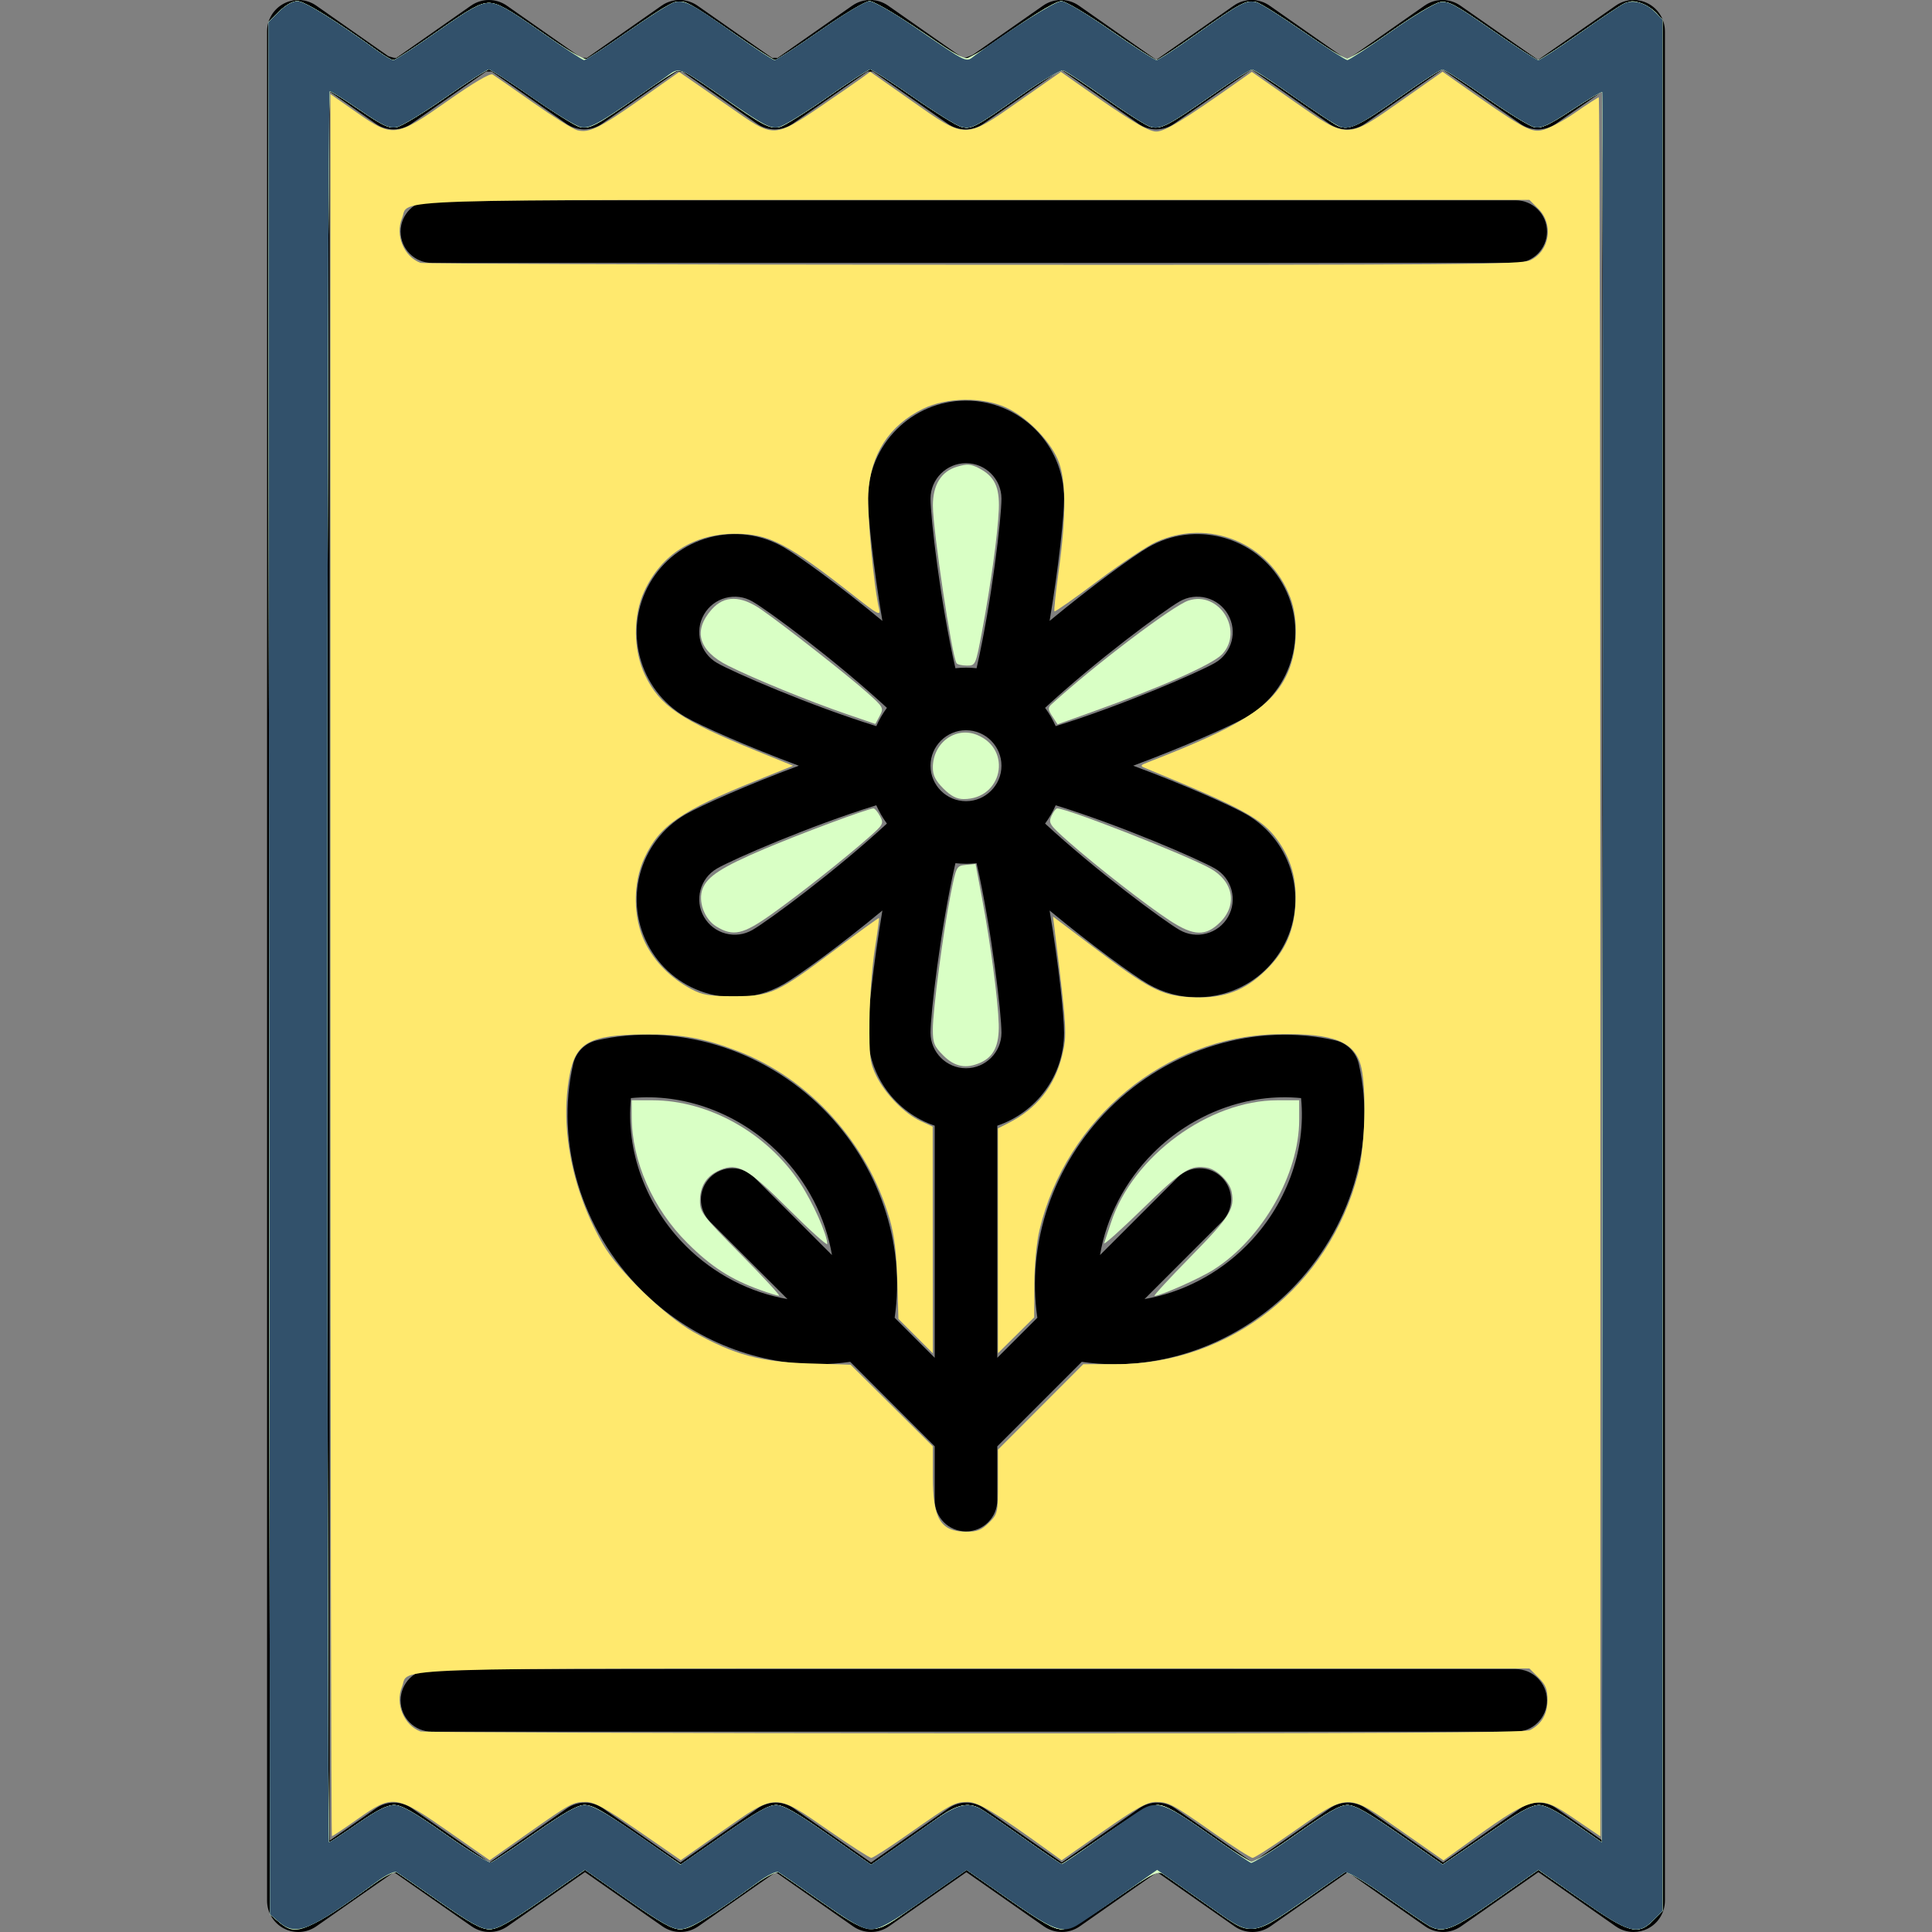 <?xml version="1.0" encoding="UTF-8" standalone="no"?>
<svg
   xmlns:dc="http://purl.org/dc/elements/1.1/"
   xmlns:cc="http://creativecommons.org/ns#"
   xmlns:rdf="http://www.w3.org/1999/02/22-rdf-syntax-ns#"
   xmlns:svg="http://www.w3.org/2000/svg"
   xmlns="http://www.w3.org/2000/svg"
   xmlns:sodipodi="http://sodipodi.sourceforge.net/DTD/sodipodi-0.dtd"
   xmlns:inkscape="http://www.inkscape.org/namespaces/inkscape"
   version="1.1"
   id="Capa_1"
   x="0px"
   y="0px"
   viewBox="0 0 463.001 463.001"
   style="enable-background:new 0 0 463.001 463.001;"
   xml:space="preserve"
   sodipodi:docname="seeds-svgrepo-com.svg"
   inkscape:version="1.0.2-2 (e86c870879, 2021-01-15)"><rect x="0" y="0" width="463.001" height="463.001" fill="#808080" stroke="none"/><defs
   id="defs1432" /><sodipodi:namedview
   pagecolor="#ffffff"
   bordercolor="#666666"
   borderopacity="1"
   objecttolerance="10"
   gridtolerance="10"
   guidetolerance="10"
   inkscape:pageopacity="0"
   inkscape:pageshadow="2"
   inkscape:window-width="1842"
   inkscape:window-height="1051"
   id="namedview1430"
   showgrid="false"
   inkscape:zoom="1.3439581"
   inkscape:cx="147.65433"
   inkscape:cy="259.21258"
   inkscape:window-x="69"
   inkscape:window-y="-9"
   inkscape:window-maximized="1"
   inkscape:current-layer="layer6" />

<g
   id="g1399">
</g>
<g
   id="g1401">
</g>
<g
   id="g1403">
</g>
<g
   id="g1405">
</g>
<g
   id="g1407">
</g>
<g
   id="g1409">
</g>
<g
   id="g1411">
</g>
<g
   id="g1413">
</g>
<g
   id="g1415">
</g>
<g
   id="g1417">
</g>
<g
   id="g1419">
</g>
<g
   id="g1421">
</g>
<g
   id="g1423">
</g>
<g
   id="g1425">
</g>
<g
   id="g1427">
</g>
<g
   inkscape:groupmode="layer"
   id="layer6"
   inkscape:label="Layer 1"
   style="display:inline"><g
     id="g1397">
	<path
   d="M 363.236,48.001 H 103.5 c -4.142,0 -7.5,3.358 -7.5,7.5 0,4.142 3.358,7.5 7.5,7.5 h 259.735 c 4.142,0 7.5,-3.358 7.5,-7.5 0,-4.142 -3.357,-7.5 -7.499,-7.5 z"
   id="path1389" />
	<path
   d="M 363.236,400.001 H 103.5 c -4.142,0 -7.5,3.358 -7.5,7.5 0,4.142 3.358,7.5 7.5,7.5 h 259.735 c 4.142,0 7.5,-3.358 7.5,-7.5 0,-4.142 -3.357,-7.5 -7.499,-7.5 z"
   id="path1391" />
	<path
   d="m 394.967,0.85 c -2.478,-1.293 -5.47,-1.099 -7.762,0.502 l -18.611,13 -18.611,-13 C 347.4,-0.453 343.967,-0.45 341.389,1.355 L 322.82,14.347 304.256,1.356 c -2.582,-1.808 -6.019,-1.807 -8.601,0 L 277.098,14.344 258.565,1.359 c -2.582,-1.81 -6.02,-1.811 -8.604,-0.002 L 231.401,14.347 212.84,1.356 c -2.582,-1.808 -6.019,-1.808 -8.602,10e-4 L 185.69,14.344 167.152,1.358 c -2.583,-1.81 -6.021,-1.81 -8.604,-0.001 L 139.997,14.344 121.468,1.359 c -2.583,-1.81 -6.022,-1.811 -8.606,-10e-4 L 94.321,14.342 75.807,1.36 C 73.515,-0.247 70.521,-0.445 68.04,0.847 65.558,2.138 64,4.703 64,7.501 v 448 c 0,2.795 1.555,5.358 4.033,6.65 2.478,1.293 5.47,1.099 7.762,-0.502 l 18.611,-13 18.611,13 c 2.582,1.804 6.015,1.801 8.594,-0.003 l 18.569,-12.992 18.563,12.991 c 2.582,1.808 6.019,1.807 8.601,0 l 18.557,-12.988 18.533,12.986 c 2.582,1.81 6.02,1.811 8.604,0.002 l 18.56,-12.99 18.561,12.99 c 2.582,1.808 6.019,1.808 8.602,-10e-4 l 18.548,-12.987 18.537,12.986 c 2.583,1.81 6.021,1.81 8.604,0.001 l 18.551,-12.987 18.529,12.985 c 2.583,1.81 6.022,1.812 8.606,10e-4 l 18.541,-12.985 18.514,12.982 c 1.286,0.902 2.793,1.359 4.307,1.359 1.184,0 2.372,-0.28 3.46,-0.846 2.482,-1.291 4.039,-3.856 4.039,-6.654 v -448 C 399,4.705 397.446,2.142 394.967,0.85 Z M 384,441.082 372.988,433.36 c -2.584,-1.812 -6.024,-1.813 -8.608,-0.002 l -18.542,12.986 -18.529,-12.985 c -2.582,-1.809 -6.021,-1.81 -8.605,-0.002 l -18.551,12.988 -18.538,-12.986 c -2.582,-1.809 -6.021,-1.81 -8.605,-10e-4 l -18.55,12.988 -18.56,-12.989 c -2.582,-1.807 -6.018,-1.808 -8.601,0 l -18.558,12.988 -18.533,-12.986 c -2.583,-1.81 -6.022,-1.811 -8.604,-0.002 l -18.56,12.99 -18.563,-12.99 c -2.582,-1.808 -6.019,-1.807 -8.6,-0.001 L 117.308,446.351 98.7,433.353 c -1.29,-0.901 -2.792,-1.352 -4.295,-1.352 -1.503,0 -3.005,0.451 -4.295,1.352 L 79,441.113 V 21.92 l 11.012,7.722 c 2.584,1.812 6.024,1.813 8.608,0.002 l 18.542,-12.986 18.529,12.985 c 2.583,1.81 6.023,1.811 8.605,0.002 l 18.551,-12.988 18.538,12.986 c 2.582,1.809 6.021,1.81 8.605,10e-4 l 18.55,-12.988 18.56,12.989 c 2.582,1.808 6.018,1.808 8.601,0 l 18.558,-12.988 18.533,12.986 c 2.583,1.81 6.021,1.811 8.604,0.002 l 18.56,-12.99 18.563,12.99 c 2.582,1.808 6.019,1.807 8.6,0.001 L 345.692,16.651 364.3,29.649 c 2.58,1.802 6.01,1.802 8.59,0 L 384,21.888 Z"
   id="path1393" />
	<path
   d="m 197.246,265.712 c -14.455,-14.455 -35.237,-20.734 -54.238,-16.385 -2.806,0.642 -4.996,2.833 -5.638,5.638 -4.348,19 1.931,39.783 16.386,54.238 11.425,11.425 26.8,17.742 42.127,17.742 2.631,0 5.26,-0.207 7.869,-0.586 L 224,346.607 v 12.894 c 0,4.142 3.358,7.5 7.5,7.5 4.142,0 7.5,-3.358 7.5,-7.5 v -12.894 l 20.248,-20.248 c 2.609,0.379 5.237,0.586 7.869,0.586 15.326,0 30.704,-6.317 42.127,-17.742 14.455,-14.455 20.734,-35.237 16.386,-54.238 -0.642,-2.806 -2.833,-4.996 -5.638,-5.638 -19.001,-4.349 -39.784,1.931 -54.238,16.385 -13.408,13.408 -19.775,32.26 -17.157,50.085 L 239,325.394 v -55.628 c 9.29,-3.138 16,-11.93 16,-22.266 0,-4.075 -1.27,-16.309 -3.466,-29.3 10.15,8.395 20.107,15.611 23.642,17.652 3.622,2.091 7.64,3.159 11.712,3.159 2.041,0 4.096,-0.269 6.121,-0.811 6.063,-1.625 11.131,-5.513 14.27,-10.95 6.479,-11.221 2.62,-25.622 -8.602,-32.101 -3.53,-2.038 -14.76,-7.055 -27.109,-11.648 12.349,-4.594 23.579,-9.611 27.109,-11.648 11.221,-6.479 15.08,-20.88 8.601,-32.102 -3.139,-5.436 -8.206,-9.325 -14.27,-10.949 -6.063,-1.625 -12.396,-0.792 -17.832,2.348 -3.535,2.041 -13.492,9.256 -23.642,17.651 2.196,-12.988 3.466,-25.218 3.466,-29.3 0,-12.958 -10.542,-23.5 -23.5,-23.5 -12.958,0 -23.5,10.542 -23.5,23.5 0,4.075 1.27,16.309 3.466,29.3 -10.15,-8.395 -20.107,-15.61 -23.642,-17.652 -5.437,-3.139 -11.769,-3.973 -17.833,-2.348 -6.063,1.625 -11.131,5.513 -14.27,10.95 -6.479,11.221 -2.62,25.622 8.602,32.101 3.53,2.038 14.76,7.055 27.109,11.648 -12.349,4.594 -23.579,9.611 -27.109,11.648 -11.221,6.479 -15.08,20.88 -8.601,32.102 3.139,5.436 8.206,9.325 14.27,10.949 2.024,0.542 4.079,0.811 6.121,0.811 4.072,0 8.091,-1.068 11.711,-3.159 3.535,-2.041 13.492,-9.256 23.642,-17.651 -2.196,12.988 -3.466,25.218 -3.466,29.3 0,10.336 6.71,19.128 16,22.266 v 55.628 l -9.597,-9.597 c 2.618,-17.825 -3.749,-36.677 -17.157,-50.085 z m -32.884,32.884 c -9.599,-9.599 -14.415,-22.807 -13.161,-35.438 12.632,-1.25 25.84,3.562 35.438,13.16 6.828,6.828 11.22,15.485 12.745,24.459 l -18.602,-18.602 c -2.929,-2.929 -7.678,-2.929 -10.606,0 -2.929,2.929 -2.929,7.678 0,10.606 l 18.543,18.543 c -8.938,-1.54 -17.555,-5.926 -24.357,-12.728 z m 112,-22.278 c 9.599,-9.599 22.81,-14.411 35.438,-13.16 1.254,12.631 -3.562,25.839 -13.161,35.438 -6.802,6.801 -15.419,11.186 -24.355,12.727 l 18.541,-18.541 c 2.929,-2.929 2.929,-7.678 0,-10.606 -2.929,-2.929 -7.678,-2.929 -10.606,0 l -18.602,18.602 c 1.524,-8.975 5.916,-17.631 12.745,-24.46 z M 223,183.501 c 0,-4.687 3.813,-8.5 8.5,-8.5 4.687,0 8.5,3.813 8.5,8.5 0,4.687 -3.813,8.5 -8.5,8.5 -4.687,0 -8.5,-3.813 -8.5,-8.5 z m 71.288,36.25 c -1.135,1.966 -2.968,3.373 -5.162,3.96 -2.193,0.588 -4.483,0.287 -6.45,-0.849 -3.839,-2.216 -20.103,-14.256 -32.221,-25.492 0.997,-1.359 1.85,-2.829 2.54,-4.387 15.788,4.877 34.35,12.945 38.181,15.156 4.059,2.344 5.455,7.553 3.112,11.612 z m -11.611,-75.612 c 1.966,-1.136 4.258,-1.437 6.449,-0.849 2.193,0.587 4.026,1.994 5.162,3.96 2.343,4.059 0.947,9.268 -3.111,11.612 -3.831,2.212 -22.393,10.279 -38.181,15.156 -0.69,-1.558 -1.543,-3.028 -2.54,-4.387 12.117,-11.236 28.382,-23.275 32.221,-25.492 z M 231.5,111.001 c 4.687,0 8.5,3.813 8.5,8.5 0,4.431 -2.293,24.529 -5.963,40.639 -0.834,-0.09 -1.679,-0.139 -2.537,-0.139 -0.857,0 -1.703,0.049 -2.536,0.139 -3.67,-16.112 -5.964,-36.216 -5.964,-40.639 0,-4.687 3.813,-8.5 8.5,-8.5 z m -62.787,36.25 c 1.135,-1.966 2.968,-3.373 5.162,-3.96 2.195,-0.587 4.484,-0.286 6.45,0.849 3.839,2.216 20.103,14.256 32.221,25.492 -0.997,1.359 -1.85,2.829 -2.54,4.387 -15.788,-4.877 -34.35,-12.945 -38.181,-15.156 -4.059,-2.345 -5.455,-7.554 -3.112,-11.612 z m 11.611,75.611 c -1.966,1.136 -4.256,1.437 -6.449,0.849 -2.193,-0.587 -4.026,-1.994 -5.162,-3.96 -2.343,-4.059 -0.947,-9.268 3.111,-11.612 3.831,-2.212 22.393,-10.279 38.181,-15.156 0.69,1.558 1.543,3.028 2.54,4.387 -12.117,11.236 -28.382,23.276 -32.221,25.492 z m 48.64,-16 c 0.834,0.09 1.679,0.139 2.537,0.139 0.857,0 1.703,-0.049 2.536,-0.139 3.67,16.112 5.964,36.216 5.964,40.639 0,4.687 -3.813,8.5 -8.5,8.5 -4.687,0 -8.5,-3.813 -8.5,-8.5 -0.001,-4.432 2.293,-24.529 5.963,-40.639 z"
   id="path1395" />
</g><path
     style="fill:#ffe96e;fill-opacity:1;stroke:#ff0000;stroke-width:0;stroke-linecap:round;stroke-linejoin:round;stroke-opacity:1"
     d="m 107.391,438.84 c -12.555,-8.767 -13.295,-8.866 -21.7,-2.911 -3.177,2.251 -5.937,4.092 -6.133,4.092 -0.197,0 -0.357,-93.928 -0.357,-208.729 V 22.565 l 6.13,4.295 c 8.83,6.187 9.466,6.11 21.942,-2.66 6.303,-4.431 10.183,-6.71 10.789,-6.338 0.521,0.319 4.884,3.351 9.696,6.738 4.812,3.387 9.578,6.366 10.59,6.62 2.85,0.715 5.297,-0.487 15.217,-7.475 l 9.2,-6.481 4.536,3.13 c 2.495,1.722 6.888,4.772 9.763,6.779 8.113,5.664 8.906,5.611 19.019,-1.267 4.671,-3.177 9.385,-6.434 10.475,-7.239 l 1.982,-1.462 9.923,6.972 c 13.188,9.266 12.639,9.266 25.844,0.019 l 9.939,-6.959 3.439,2.428 c 13.015,9.187 17.399,11.862 19.437,11.862 2.038,0 6.422,-2.675 19.437,-11.862 l 3.439,-2.428 9.939,6.959 c 13.206,9.247 12.655,9.247 25.848,-0.022 l 9.927,-6.975 3.466,2.447 c 15.468,10.918 17.424,12.044 20.154,11.604 1.462,-0.236 5.081,-2.111 8.042,-4.168 2.962,-2.057 5.556,-3.74 5.767,-3.74 0.21,0 0.382,93.764 0.382,208.365 v 208.365 l -6.047,-4.118 c -9.164,-6.241 -9.397,-6.179 -28.187,7.449 l -3.354,2.433 -10.014,-7 c -13.388,-9.359 -12.445,-9.378 -26.587,0.544 -4.586,3.217 -8.702,5.85 -9.148,5.85 -0.445,0 -4.562,-2.632 -9.148,-5.85 -10.17,-7.135 -10.936,-7.544 -14.126,-7.544 -1.998,0 -4.655,1.483 -12.512,6.988 l -9.975,6.988 -3.348,-2.421 C 238.721,434.457 234.381,431.837 231.939,431.837 c -3.163,0 -3.895,0.393 -14.078,7.558 -4.561,3.209 -8.633,5.835 -9.049,5.835 -0.416,0 -5.095,-3.013 -10.399,-6.697 -12.805,-8.893 -12.268,-8.899 -25.335,0.278 l -9.92,6.967 -10.084,-6.971 c -7.934,-5.484 -10.629,-6.971 -12.637,-6.971 -3.178,0 -3.581,0.219 -14.311,7.778 l -8.773,6.181 z m 259.255,-24.204 c 2.805,-1.434 4.195,-3.819 4.213,-7.225 0.013,-2.579 -0.416,-3.652 -2.158,-5.395 l -2.175,-2.175 H 233.626 c -146.317,0 -135.314,-0.36 -137.322,4.488 -1.654,3.992 0.529,9.17 4.474,10.612 0.614,0.224 60.32,0.434 132.68,0.467 95.538,0.043 132.008,-0.169 133.189,-0.772 z M 237,364.928 c 2.123,-2.123 2.175,-2.359 2.175,-9.849 v -7.674 l 10.221,-10.241 10.221,-10.241 h 7.89 c 27.297,0 51.136,-18.79 57.973,-45.693 1.627,-6.403 2.038,-19.884 0.773,-25.365 -1.449,-6.279 -6.543,-8.304 -20.188,-8.026 -26.769,0.545 -50.538,20.123 -56.955,46.911 -0.699,2.92 -1.217,8.345 -1.238,12.984 l -0.036,7.969 -4.33,4.285 -4.33,4.285 v -26.93 -26.93 l 2.418,-1.223 c 6.855,-3.467 11.124,-8.814 12.953,-16.225 1.218,-4.937 1.125,-6.511 -1.786,-30.078 l -0.397,-3.215 9.727,7.349 c 13.098,9.896 16.194,11.514 22.855,11.941 7.483,0.48 12.539,-1.121 17.433,-5.521 5.181,-4.658 7.622,-9.609 8.064,-16.357 0.406,-6.193 -0.959,-11.177 -4.341,-15.845 -3.667,-5.062 -8.317,-7.587 -31.583,-17.147 -1.366,-0.561 -1.305,-0.682 0.744,-1.476 21.706,-8.405 29.113,-13.003 32.902,-20.423 2.738,-5.362 3.177,-13.398 1.041,-19.054 -4.933,-13.06 -19.539,-19.034 -32.271,-13.199 -2.147,0.984 -8.413,5.177 -13.923,9.318 -5.51,4.141 -10.147,7.401 -10.304,7.244 -0.157,-0.157 0.287,-4.41 0.986,-9.451 1.919,-13.84 1.839,-22.411 -0.255,-27.092 -2.125,-4.75 -7.546,-10.139 -12.402,-12.329 -5.687,-2.564 -14.222,-2.421 -19.837,0.332 -8.147,3.994 -12.6,10.89 -13.117,20.315 -0.288,5.245 1.33,22.471 2.61,27.777 0.371,1.538 -0.421,1.126 -5.445,-2.829 -16.718,-13.162 -20.919,-15.356 -29.317,-15.309 -9.703,0.054 -17.4,4.95 -21.489,13.67 -2.795,5.96 -2.73,14.278 0.159,20.274 3.53,7.326 8.48,10.679 26.716,18.1 l 8.735,3.554 -8.735,3.516 c -18.267,7.352 -23.233,10.779 -26.875,18.546 -2.828,6.031 -2.776,14.342 0.128,20.277 2.261,4.621 6.169,8.562 11.096,11.19 2.691,1.435 4.312,1.703 10.265,1.695 8.836,-0.012 10.244,-0.659 24.204,-11.124 5.692,-4.267 10.42,-7.688 10.506,-7.602 0.086,0.086 -0.375,3.501 -1.024,7.588 -0.649,4.087 -1.212,11.784 -1.25,17.104 -0.062,8.687 0.106,10.029 1.651,13.166 2.128,4.32 6.737,9.019 10.588,10.793 l 2.907,1.339 0.019,27.151 0.019,27.151 -4.122,-4.122 -4.122,-4.122 -0.266,-9.263 c -0.189,-6.591 -0.723,-10.836 -1.849,-14.716 -5.293,-18.228 -19.24,-33.631 -36.41,-40.206 -8.165,-3.127 -13.555,-4.086 -22.43,-3.991 -13.077,0.14 -16.387,1.949 -17.851,9.758 -2.373,12.661 0.621,27.799 8.028,40.599 3.696,6.386 14.836,17.161 21.728,21.016 9.713,5.432 15.967,7.133 27.531,7.488 l 10.045,0.309 9.859,9.784 9.859,9.784 v 7.314 c 0,10.086 1.859,13.12 8.056,13.152 2.579,0.013 3.652,-0.416 5.395,-2.158 z M 366.754,62.37 c 4.627,-2.196 5.642,-8.604 1.947,-12.299 L 366.526,47.896 H 233.445 c -145.988,0 -135.138,-0.35 -137.114,4.422 -1.681,4.058 0.47,9.224 4.447,10.678 0.614,0.224 60.163,0.434 132.332,0.467 116.99,0.052 131.479,-0.066 133.644,-1.093 z"
     id="path2014" /><path
     style="fill:#d9ffc5;fill-opacity:1;stroke-width:0;stroke-linecap:round;stroke-linejoin:round"
     d="m 182.114,309.11 c -6.987,-2.515 -11.689,-5.549 -17.367,-11.206 -8.335,-8.304 -13.332,-19.643 -13.362,-30.321 l -0.011,-3.906 h 4.915 c 13.574,0 27.536,7.837 35.496,19.925 3.011,4.572 6.466,12.323 6.466,14.505 0,0.49 -4.108,-3.207 -9.128,-8.215 -9.999,-9.975 -12.293,-11.297 -16.533,-9.525 -3.217,1.344 -4.846,3.835 -4.846,7.41 0,2.768 0.558,3.499 9.823,12.856 5.403,5.456 9.505,9.909 9.115,9.894 -0.39,-0.015 -2.445,-0.652 -4.568,-1.416 z"
     id="path2016" /><path
     style="fill:#d9ffc5;fill-opacity:1;stroke-width:0;stroke-linecap:round;stroke-linejoin:round"
     d="m 285.434,301.067 c 9.345,-9.524 10.507,-11.366 9.732,-15.421 -0.452,-2.365 -3.419,-5.332 -5.784,-5.784 -4.05,-0.774 -5.904,0.394 -15.54,9.791 -5.283,5.152 -9.433,8.866 -9.223,8.252 0.21,-0.614 0.953,-2.853 1.651,-4.976 5.214,-15.861 23.484,-29.252 39.91,-29.252 h 5.17 v 4.68 c 0,12.991 -8.821,28.458 -20.462,35.88 -3.323,2.119 -12.764,6.317 -14.205,6.317 -0.307,0 3.631,-4.269 8.751,-9.487 z"
     id="path2018" /><path
     style="fill:#d9ffc5;fill-opacity:1;stroke-width:0;stroke-linecap:round;stroke-linejoin:round"
     d="m 171.691,222.042 c -2.899,-1.768 -4.462,-6.056 -3.306,-9.075 1.117,-2.918 4.655,-5.201 14.645,-9.449 8.582,-3.649 25.066,-9.784 26.29,-9.784 0.322,0 1.03,0.831 1.573,1.848 0.936,1.749 0.797,2.017 -2.613,5.022 -5.878,5.181 -16.66,13.71 -23.332,18.457 -6.896,4.906 -9.236,5.432 -13.258,2.98 z"
     id="path2020" /><path
     style="fill:#d9ffc5;fill-opacity:1;stroke-width:0;stroke-linecap:round;stroke-linejoin:round"
     d="m 202.716,171.071 c -8.732,-2.99 -22.217,-8.506 -28.29,-11.571 -7.04,-3.554 -8.409,-8.365 -3.835,-13.483 3.025,-3.385 6.961,-3.348 11.92,0.111 5.629,3.928 20.809,15.845 25.335,19.891 3.881,3.469 3.979,3.651 2.976,5.53 l -1.037,1.943 z"
     id="path2022" /><path
     style="fill:#d9ffc5;fill-opacity:1;stroke-width:0;stroke-linecap:round;stroke-linejoin:round"
     d="m 229.228,158.921 c -1.145,-1.853 -5.65,-31.863 -5.664,-37.733 -0.012,-4.986 1.979,-8.203 5.782,-9.342 2.409,-0.722 3.282,-0.664 5.237,0.347 3.746,1.937 4.992,4.506 4.782,9.858 -0.225,5.732 -1.907,18 -3.988,29.085 -1.563,8.325 -1.583,8.371 -3.679,8.371 -1.159,0 -2.271,-0.264 -2.47,-0.586 z"
     id="path2024" /><path
     style="fill:#d9ffc5;fill-opacity:1;stroke-width:0;stroke-linecap:round;stroke-linejoin:round"
     d="m 252.186,171.664 c -1.047,-1.597 -1.088,-2.062 -0.249,-2.829 10.293,-9.404 29.126,-23.675 32.877,-24.913 7.273,-2.4 13.315,7.071 8.152,12.781 -2.236,2.472 -14.495,7.918 -31.592,14.034 l -7.936,2.839 z"
     id="path2026" /><path
     style="fill:#d9ffc5;fill-opacity:1;stroke-width:0;stroke-linecap:round;stroke-linejoin:round"
     d="m 280.4,220.644 c -5.413,-3.514 -17.578,-12.981 -24.261,-18.878 -4.627,-4.083 -4.927,-4.531 -4.159,-6.216 0.455,-0.999 1.076,-1.816 1.38,-1.816 2.442,0 30.878,11.155 36.671,14.385 5.522,3.079 6.579,8.689 2.42,12.848 -3.477,3.477 -6.315,3.401 -12.05,-0.323 z"
     id="path2028" /><path
     style="fill:#d9ffc5;fill-opacity:1;stroke-width:0;stroke-linecap:round;stroke-linejoin:round"
     d="m 226.079,252.962 c -2.2,-2.2 -2.53,-3.013 -2.53,-6.238 0,-4.628 2.507,-23.607 4.297,-32.528 1.325,-6.604 1.375,-6.7 3.643,-6.923 l 2.3,-0.227 1.589,8.411 c 2.006,10.618 3.802,24.193 3.967,29.989 0.142,4.993 -1.15,7.747 -4.309,9.186 -3.455,1.574 -6.23,1.056 -8.958,-1.671 z"
     id="path2030" /><path
     style="fill:#d9ffc5;fill-opacity:1;stroke-width:0;stroke-linecap:round;stroke-linejoin:round"
     d="m 226.079,188.972 c -1.872,-1.872 -2.529,-3.178 -2.527,-5.022 0.007,-5.953 5.489,-9.963 10.665,-7.8 8.462,3.536 5.95,15.352 -3.264,15.352 -1.673,0 -3.067,-0.724 -4.873,-2.53 z"
     id="path2032" /></g><g
   inkscape:groupmode="layer"
   id="layer7"
   inkscape:label="Layer 2"
   style="display:inline"><path
     style="fill:none;stroke:#000000;stroke-width:1px;stroke-linecap:butt;stroke-linejoin:miter;stroke-opacity:1"
     d="m 71.431,8.185 0.744,449.419 23.066,-18.602 23.066,15.625 21.578,-16.37 21.578,17.114 22.322,-17.114 24.554,16.37 25.298,-15.625 20.834,17.114 24.554,-17.114 23.81,16.37 21.578,-16.37 21.578,17.114 26.042,-17.114 18.602,17.114 L 391.381,7.441 371.291,23.81 348.225,7.441 325.159,25.298 301.349,7.441 277.538,26.787 255.216,5.208 231.401,14.347 l -22.861,2.309 -22.85,-2.312 -22.843,2.313 -22.85,-2.313 -22.835,2.314 -22.841,-2.316 z"
     id="path2004" /><path
     style="fill:#ffe96e;fill-opacity:0.137;stroke-width:0;stroke-linecap:round;stroke-linejoin:round"
     d="m 107.391,438.84 c -12.555,-8.767 -13.295,-8.866 -21.7,-2.911 -3.177,2.251 -5.937,4.092 -6.133,4.092 -0.197,0 -0.357,-93.928 -0.357,-208.729 V 22.565 l 6.13,4.295 c 8.83,6.187 9.466,6.11 21.942,-2.66 6.303,-4.431 10.183,-6.71 10.789,-6.338 0.521,0.319 4.884,3.351 9.696,6.738 4.812,3.387 9.578,6.366 10.59,6.62 2.85,0.715 5.297,-0.487 15.217,-7.475 l 9.2,-6.481 4.536,3.13 c 2.495,1.722 6.888,4.772 9.763,6.779 8.113,5.664 8.906,5.611 19.019,-1.267 4.671,-3.177 9.385,-6.434 10.475,-7.239 l 1.982,-1.462 9.923,6.972 c 13.188,9.266 12.639,9.266 25.844,0.019 l 9.939,-6.959 3.439,2.428 c 13.015,9.187 17.399,11.862 19.437,11.862 2.038,0 6.422,-2.675 19.437,-11.862 l 3.439,-2.428 9.939,6.959 c 13.206,9.247 12.655,9.247 25.848,-0.022 l 9.927,-6.975 3.466,2.447 c 15.468,10.918 17.424,12.044 20.154,11.604 1.462,-0.236 5.081,-2.111 8.042,-4.168 2.962,-2.057 5.556,-3.74 5.767,-3.74 0.21,0 0.382,93.764 0.382,208.365 v 208.365 l -6.047,-4.118 c -9.164,-6.241 -9.397,-6.179 -28.187,7.449 l -3.354,2.433 -10.014,-7 c -13.388,-9.359 -12.445,-9.378 -26.587,0.544 -4.586,3.217 -8.702,5.85 -9.148,5.85 -0.445,0 -4.562,-2.632 -9.148,-5.85 -10.17,-7.135 -10.936,-7.544 -14.126,-7.544 -1.998,0 -4.655,1.483 -12.512,6.988 l -9.975,6.988 -3.348,-2.421 C 238.721,434.457 234.381,431.837 231.939,431.837 c -3.163,0 -3.895,0.393 -14.078,7.558 -4.561,3.209 -8.633,5.835 -9.049,5.835 -0.416,0 -5.095,-3.013 -10.399,-6.697 -12.805,-8.893 -12.268,-8.899 -25.335,0.278 l -9.92,6.967 -10.084,-6.971 c -7.934,-5.484 -10.629,-6.971 -12.637,-6.971 -3.178,0 -3.581,0.219 -14.311,7.778 l -8.773,6.181 z m 259.255,-24.204 c 2.805,-1.434 4.195,-3.819 4.213,-7.225 0.013,-2.579 -0.416,-3.652 -2.158,-5.395 l -2.175,-2.175 H 233.626 c -146.317,0 -135.314,-0.36 -137.322,4.488 -1.654,3.992 0.529,9.17 4.474,10.612 0.614,0.224 60.32,0.434 132.68,0.467 95.538,0.043 132.008,-0.169 133.189,-0.772 z M 237,364.928 c 2.123,-2.123 2.175,-2.359 2.175,-9.849 v -7.674 l 10.221,-10.241 10.221,-10.241 h 7.89 c 27.297,0 51.136,-18.79 57.973,-45.693 1.627,-6.403 2.038,-19.884 0.773,-25.365 -1.449,-6.279 -6.543,-8.304 -20.188,-8.026 -26.769,0.545 -50.538,20.123 -56.955,46.911 -0.699,2.92 -1.217,8.345 -1.238,12.984 l -0.036,7.969 -4.33,4.285 -4.33,4.285 v -26.93 -26.93 l 2.418,-1.223 c 6.855,-3.467 11.124,-8.814 12.953,-16.225 1.218,-4.937 1.125,-6.511 -1.786,-30.078 l -0.397,-3.215 9.727,7.349 c 13.098,9.896 16.194,11.514 22.855,11.941 7.483,0.48 12.539,-1.121 17.433,-5.521 5.181,-4.658 7.622,-9.609 8.064,-16.357 0.406,-6.193 -0.959,-11.177 -4.341,-15.845 -3.667,-5.062 -8.317,-7.587 -31.583,-17.147 -1.366,-0.561 -1.305,-0.682 0.744,-1.476 21.706,-8.405 29.113,-13.003 32.902,-20.423 2.738,-5.362 3.177,-13.398 1.041,-19.054 -4.933,-13.06 -19.539,-19.034 -32.271,-13.199 -2.147,0.984 -8.413,5.177 -13.923,9.318 -5.51,4.141 -10.147,7.401 -10.304,7.244 -0.157,-0.157 0.287,-4.41 0.986,-9.451 1.919,-13.84 1.839,-22.411 -0.255,-27.092 -2.125,-4.75 -7.546,-10.139 -12.402,-12.329 -5.687,-2.564 -14.222,-2.421 -19.837,0.332 -8.147,3.994 -12.6,10.89 -13.117,20.315 -0.288,5.245 1.33,22.471 2.61,27.777 0.371,1.538 -0.421,1.126 -5.445,-2.829 -16.718,-13.162 -20.919,-15.356 -29.317,-15.309 -9.703,0.054 -17.4,4.95 -21.489,13.67 -2.795,5.96 -2.73,14.278 0.159,20.274 3.53,7.326 8.48,10.679 26.716,18.1 l 8.735,3.554 -8.735,3.516 c -18.267,7.352 -23.233,10.779 -26.875,18.546 -2.828,6.031 -2.776,14.342 0.128,20.277 2.261,4.621 6.169,8.562 11.096,11.19 2.691,1.435 4.312,1.703 10.265,1.695 8.836,-0.012 10.244,-0.659 24.204,-11.124 5.692,-4.267 10.42,-7.688 10.506,-7.602 0.086,0.086 -0.375,3.501 -1.024,7.588 -0.649,4.087 -1.212,11.784 -1.25,17.104 -0.062,8.687 0.106,10.029 1.651,13.166 2.128,4.32 6.737,9.019 10.588,10.793 l 2.907,1.339 0.019,27.151 0.019,27.151 -4.122,-4.122 -4.122,-4.122 -0.266,-9.263 c -0.189,-6.591 -0.723,-10.836 -1.849,-14.716 -5.293,-18.228 -19.24,-33.631 -36.41,-40.206 -8.165,-3.127 -13.555,-4.086 -22.43,-3.991 -13.077,0.14 -16.387,1.949 -17.851,9.758 -2.373,12.661 0.621,27.799 8.028,40.599 3.696,6.386 14.836,17.161 21.728,21.016 9.713,5.432 15.967,7.133 27.531,7.488 l 10.045,0.309 9.859,9.784 9.859,9.784 v 7.314 c 0,10.086 1.859,13.12 8.056,13.152 2.579,0.013 3.652,-0.416 5.395,-2.158 z M 366.754,62.37 c 4.627,-2.196 5.642,-8.604 1.947,-12.299 L 366.526,47.896 H 233.445 c -145.988,0 -135.138,-0.35 -137.114,4.422 -1.681,4.058 0.47,9.224 4.447,10.678 0.614,0.224 60.163,0.434 132.332,0.467 116.99,0.052 131.479,-0.066 133.644,-1.093 z"
     id="path2006" /><path
     style="fill:#d9ffc5;fill-opacity:1;stroke-width:0;stroke-linecap:round;stroke-linejoin:round"
     d="M 66.778,460.548 64.69,458.752 64.501,232.048 64.311,5.343 66.845,2.809 c 1.568,-1.568 3.262,-2.533 4.447,-2.533 1.691,0 9.134,4.625 19.367,12.036 1.596,1.156 3.229,2.101 3.629,2.101 0.4,0 5.121,-3.084 10.491,-6.854 7.8,-5.475 10.288,-6.854 12.369,-6.855 2.08,-8.1967e-4 4.579,1.38 12.404,6.854 5.39,3.77 10.107,6.855 10.482,6.855 0.375,0 5.005,-3.025 10.29,-6.722 5.285,-3.697 10.386,-6.921 11.337,-7.163 2.331,-0.594 3.498,0.019 14.217,7.462 5.087,3.533 9.548,6.423 9.913,6.423 0.365,0 5.213,-3.181 10.773,-7.069 5.739,-4.013 10.858,-7.069 11.842,-7.069 1.433,0 12.251,6.793 20.438,12.833 1.929,1.423 1.972,1.422 4.836,-0.125 1.59,-0.859 6.499,-4.069 10.911,-7.135 4.411,-3.065 8.804,-5.574 9.762,-5.574 0.992,0 6.107,3.043 11.884,7.069 5.579,3.888 10.496,7.069 10.927,7.069 0.431,0 4.814,-2.867 9.741,-6.372 10.295,-7.324 11.787,-8.116 14.16,-7.52 0.952,0.239 6.082,3.458 11.402,7.153 5.32,3.696 10.007,6.722 10.416,6.726 0.409,0.004 5.07,-3.035 10.357,-6.754 5.287,-3.719 10.645,-6.928 11.905,-7.131 1.967,-0.317 3.744,0.642 12.524,6.764 5.627,3.924 10.568,7.134 10.978,7.134 0.411,0 4.847,-2.886 9.858,-6.413 5.011,-3.527 9.84,-6.75 10.731,-7.163 2.156,-0.999 5.169,-0.166 7.374,2.039 l 1.796,1.796 V 231.333 457.994 l -2.175,2.175 c -3.745,3.745 -5.728,3.181 -17.363,-4.943 l -10.194,-7.118 -10.179,7.118 c -10.389,7.264 -12.599,8.137 -15.997,6.319 -0.821,-0.439 -5.507,-3.627 -10.414,-7.084 -5.185,-3.653 -9.292,-6.064 -9.806,-5.758 -0.486,0.29 -5.11,3.478 -10.276,7.084 -12.117,8.458 -11.774,8.45 -22.94,0.53 -4.673,-3.314 -9.228,-6.506 -10.123,-7.092 -1.526,-1 -2.263,-0.626 -11.886,6.026 -7.768,5.37 -10.842,7.092 -12.657,7.092 -1.826,0 -4.824,-1.701 -12.583,-7.139 l -10.185,-7.139 -4.597,3.207 c -2.528,1.764 -7.106,4.976 -10.173,7.139 -7.868,5.549 -8.424,5.476 -20.012,-2.64 -5.161,-3.615 -9.796,-6.811 -10.299,-7.103 -0.529,-0.307 -2.571,0.686 -4.836,2.352 -11.052,8.124 -16.343,11.324 -18.726,11.324 -1.88,0 -4.771,-1.636 -12.603,-7.13 l -10.163,-7.13 -10.212,7.13 c -7.992,5.58 -10.757,7.13 -12.719,7.13 -1.947,0 -4.612,-1.469 -11.927,-6.574 -5.181,-3.616 -9.831,-6.812 -10.335,-7.103 -0.527,-0.305 -2.576,0.69 -4.836,2.348 -16.016,11.752 -19.285,13.083 -23.412,9.533 z m 61.394,-21.231 c 7.014,-4.911 10.236,-6.736 11.89,-6.736 1.561,0 4.319,1.412 8.837,4.525 3.612,2.489 8.303,5.702 10.425,7.141 l 3.857,2.616 10.213,-7.141 c 7.702,-5.386 10.794,-7.141 12.578,-7.141 1.787,0 4.864,1.753 12.583,7.169 l 10.218,7.169 5.714,-3.969 c 3.143,-2.183 7.707,-5.409 10.142,-7.169 4.543,-3.284 7.314,-3.937 10.184,-2.401 0.821,0.439 5.497,3.62 10.392,7.069 4.895,3.449 9.056,6.27 9.247,6.27 0.191,0 4.911,-3.181 10.49,-7.069 7.629,-5.316 10.729,-7.069 12.506,-7.069 1.788,0 4.798,1.722 12.366,7.074 5.501,3.891 10.345,6.944 10.764,6.785 0.419,-0.159 5.079,-3.343 10.357,-7.074 7.267,-5.138 10.173,-6.785 11.977,-6.785 1.801,0 4.87,1.735 12.601,7.122 l 10.22,7.122 3.829,-2.597 c 2.106,-1.429 6.784,-4.634 10.396,-7.122 4.488,-3.092 7.28,-4.525 8.818,-4.525 1.542,0 4.276,1.409 8.686,4.478 l 6.436,4.478 0.187,-209.592 c 0.103,-115.276 0.057,-209.723 -0.103,-209.882 -0.16,-0.16 -3.418,1.764 -7.241,4.274 -5.542,3.639 -7.365,4.481 -8.995,4.155 -1.124,-0.225 -6.362,-3.432 -11.64,-7.127 -5.278,-3.695 -9.962,-6.719 -10.41,-6.719 -0.448,0 -4.914,2.888 -9.925,6.418 -10.211,7.194 -12.532,8.29 -15.084,7.127 -0.939,-0.428 -5.792,-3.651 -10.784,-7.162 -4.992,-3.511 -9.428,-6.384 -9.857,-6.384 -0.429,0 -4.622,2.686 -9.318,5.97 -10.637,7.438 -12.507,8.418 -14.916,7.813 -1.042,-0.262 -5.945,-3.354 -10.895,-6.872 -4.95,-3.518 -9.509,-6.531 -10.131,-6.696 -0.622,-0.165 -5.142,2.511 -10.045,5.945 -11.086,7.766 -11.94,8.219 -14.338,7.617 -1.065,-0.267 -6.246,-3.477 -11.512,-7.132 -5.266,-3.655 -9.918,-6.646 -10.338,-6.646 -0.42,0 -5.024,2.992 -10.233,6.648 -5.208,3.657 -10.332,6.865 -11.386,7.129 -2.41,0.605 -3.997,-0.234 -14.689,-7.771 -4.686,-3.303 -8.888,-6.006 -9.337,-6.006 -0.449,0 -4.651,2.703 -9.337,6.006 -10.692,7.537 -12.279,8.376 -14.689,7.771 -1.054,-0.265 -6.178,-3.473 -11.386,-7.129 -5.208,-3.657 -9.841,-6.648 -10.295,-6.648 -0.454,0 -5.129,3.013 -10.389,6.696 -5.26,3.683 -10.544,6.892 -11.741,7.132 -1.809,0.362 -3.303,-0.33 -8.831,-4.092 -3.66,-2.49 -6.908,-4.527 -7.218,-4.527 -0.31,0 -0.565,94.423 -0.565,209.828 0,115.405 0.192,209.828 0.426,209.828 0.234,0 3.305,-2.009 6.824,-4.464 4.549,-3.174 7.081,-4.464 8.759,-4.464 1.782,0 4.807,1.726 12.336,7.035 5.486,3.869 10.375,6.9 10.863,6.736 0.488,-0.164 5.217,-3.33 10.508,-7.035 z"
     id="path2034" /><path
     style="fill:#d9ffc5;fill-opacity:1;stroke-width:0;stroke-linecap:round;stroke-linejoin:round"
     d="M 66.778,460.548 64.69,458.752 64.501,232.048 64.311,5.343 66.845,2.809 c 1.568,-1.568 3.262,-2.533 4.447,-2.533 1.691,0 9.134,4.625 19.367,12.036 1.596,1.156 3.229,2.101 3.629,2.101 0.4,0 5.121,-3.084 10.491,-6.854 7.8,-5.475 10.288,-6.854 12.369,-6.855 2.08,-8.1967e-4 4.579,1.38 12.404,6.854 5.39,3.77 10.108,6.855 10.485,6.855 0.377,0 4.992,-3.024 10.256,-6.721 5.264,-3.696 10.365,-6.92 11.334,-7.163 2.394,-0.601 3.773,0.124 14.261,7.5 4.992,3.511 9.412,6.384 9.822,6.384 0.41,0 5.294,-3.181 10.854,-7.069 5.677,-3.969 10.862,-7.069 11.827,-7.069 0.945,0 5.751,2.762 10.679,6.139 13.651,9.351 11.998,8.758 16.161,5.799 11.165,-7.936 17.574,-11.937 19.118,-11.937 0.996,0 6.098,3.034 11.888,7.069 5.579,3.888 10.496,7.069 10.927,7.069 0.431,0 4.814,-2.867 9.741,-6.372 10.295,-7.324 11.787,-8.116 14.16,-7.52 0.952,0.239 6.082,3.458 11.402,7.153 5.32,3.696 10.007,6.722 10.416,6.726 0.409,0.004 5.07,-3.035 10.357,-6.754 5.287,-3.719 10.645,-6.928 11.905,-7.131 1.967,-0.317 3.744,0.642 12.524,6.764 5.627,3.924 10.568,7.134 10.978,7.134 0.411,0 4.847,-2.886 9.858,-6.413 5.011,-3.527 9.84,-6.75 10.731,-7.163 2.156,-0.999 5.169,-0.166 7.374,2.039 l 1.796,1.796 V 231.333 457.994 l -2.175,2.175 c -3.745,3.745 -5.728,3.181 -17.363,-4.943 l -10.194,-7.118 -10.179,7.118 c -10.389,7.264 -12.599,8.137 -15.997,6.319 -0.821,-0.439 -5.507,-3.627 -10.414,-7.084 -5.185,-3.653 -9.292,-6.064 -9.806,-5.758 -0.486,0.29 -5.11,3.478 -10.276,7.084 -12.117,8.458 -11.774,8.45 -22.94,0.53 -4.673,-3.314 -9.228,-6.506 -10.123,-7.092 -1.526,-1 -2.263,-0.626 -11.886,6.026 -7.768,5.37 -10.842,7.092 -12.657,7.092 -1.826,0 -4.824,-1.701 -12.583,-7.139 l -10.185,-7.139 -4.597,3.207 c -2.528,1.764 -7.106,4.976 -10.173,7.139 -7.868,5.549 -8.424,5.476 -20.012,-2.64 -5.161,-3.615 -9.758,-6.788 -10.215,-7.051 -0.457,-0.264 -2.801,0.902 -5.208,2.59 -13.909,9.753 -16.05,11.034 -18.438,11.034 -1.88,0 -4.771,-1.636 -12.603,-7.13 l -10.163,-7.13 -10.212,7.13 c -7.992,5.58 -10.757,7.13 -12.719,7.13 -1.947,0 -4.612,-1.469 -11.927,-6.574 -5.181,-3.616 -9.794,-6.789 -10.251,-7.051 -0.457,-0.263 -2.667,0.808 -4.91,2.38 -17.73,12.42 -19.254,13.035 -23.422,9.45 z m 61.394,-21.231 c 7.014,-4.911 10.236,-6.736 11.89,-6.736 1.561,0 4.319,1.412 8.837,4.525 3.612,2.489 8.303,5.702 10.425,7.141 l 3.857,2.616 10.213,-7.141 c 7.702,-5.386 10.794,-7.141 12.578,-7.141 1.787,0 4.864,1.753 12.583,7.169 l 10.218,7.169 5.714,-3.969 c 3.143,-2.183 7.707,-5.409 10.142,-7.169 4.543,-3.284 7.314,-3.937 10.184,-2.401 0.821,0.439 5.497,3.62 10.392,7.069 4.895,3.449 9.056,6.27 9.247,6.27 0.191,0 4.911,-3.181 10.49,-7.069 7.561,-5.27 10.737,-7.069 12.476,-7.069 1.745,0 4.862,1.778 12.366,7.053 5.518,3.879 10.375,6.932 10.794,6.785 0.419,-0.148 5.079,-3.321 10.357,-7.053 7.267,-5.138 10.173,-6.785 11.977,-6.785 1.801,0 4.87,1.735 12.601,7.122 l 10.22,7.122 3.829,-2.597 c 2.106,-1.429 6.784,-4.634 10.396,-7.122 4.488,-3.092 7.28,-4.525 8.818,-4.525 1.542,0 4.276,1.409 8.686,4.478 l 6.436,4.478 0.187,-209.592 c 0.103,-115.276 0.057,-209.723 -0.103,-209.882 -0.16,-0.16 -3.418,1.764 -7.241,4.274 -5.542,3.639 -7.365,4.481 -8.995,4.155 -1.124,-0.225 -6.362,-3.432 -11.64,-7.127 -5.278,-3.695 -9.962,-6.719 -10.41,-6.719 -0.448,0 -4.914,2.888 -9.925,6.418 -10.113,7.125 -12.543,8.286 -14.993,7.167 -0.889,-0.406 -5.778,-3.629 -10.865,-7.162 -5.087,-3.533 -9.564,-6.423 -9.949,-6.423 -0.385,0 -4.541,2.686 -9.237,5.97 -10.637,7.438 -12.507,8.418 -14.916,7.813 -1.042,-0.262 -5.945,-3.354 -10.895,-6.872 -4.95,-3.518 -9.509,-6.531 -10.131,-6.696 -0.622,-0.165 -5.142,2.511 -10.045,5.945 -11.086,7.766 -11.94,8.219 -14.338,7.617 -1.065,-0.267 -6.246,-3.477 -11.512,-7.132 -5.266,-3.655 -9.918,-6.646 -10.338,-6.646 -0.42,0 -5.024,2.992 -10.233,6.648 -5.208,3.657 -10.332,6.865 -11.386,7.129 -2.41,0.605 -3.997,-0.234 -14.689,-7.771 -4.686,-3.303 -8.888,-6.006 -9.337,-6.006 -0.449,0 -4.651,2.703 -9.337,6.006 -10.692,7.537 -12.279,8.376 -14.689,7.771 -1.054,-0.265 -6.178,-3.473 -11.386,-7.129 -5.208,-3.657 -9.841,-6.648 -10.295,-6.648 -0.454,0 -5.129,3.013 -10.389,6.696 -5.26,3.683 -10.544,6.892 -11.741,7.132 -1.809,0.362 -3.303,-0.33 -8.831,-4.092 -3.66,-2.49 -6.908,-4.527 -7.218,-4.527 -0.31,0 -0.565,94.423 -0.565,209.828 0,115.405 0.192,209.828 0.426,209.828 0.234,0 3.305,-2.009 6.824,-4.464 4.549,-3.174 7.081,-4.464 8.759,-4.464 1.782,0 4.807,1.726 12.336,7.035 5.486,3.869 10.375,6.9 10.863,6.736 0.488,-0.164 5.217,-3.33 10.508,-7.035 z"
     id="path2036" /><path
     style="fill:#d9ffc5;fill-opacity:1;stroke-width:0;stroke-linecap:round;stroke-linejoin:round"
     d="M 66.778,460.548 64.69,458.752 64.501,232.048 64.311,5.343 66.845,2.809 c 1.568,-1.568 3.262,-2.533 4.447,-2.533 1.691,0 9.134,4.625 19.367,12.036 1.596,1.156 3.229,2.101 3.629,2.101 0.4,0 5.121,-3.084 10.491,-6.854 7.8,-5.475 10.288,-6.854 12.369,-6.855 2.08,-8.1967e-4 4.579,1.38 12.404,6.854 5.39,3.77 10.087,6.855 10.437,6.855 0.35,0 4.981,-3.025 10.29,-6.721 5.309,-3.697 10.431,-6.92 11.382,-7.163 2.356,-0.602 3.757,0.137 14.228,7.501 4.992,3.511 9.39,6.384 9.774,6.384 0.383,0 5.272,-3.181 10.864,-7.069 5.7,-3.963 10.924,-7.069 11.889,-7.069 0.95,0 6.432,3.202 12.237,7.148 9.185,6.244 10.715,7.045 12.101,6.335 0.872,-0.447 5.7,-3.664 10.727,-7.148 5.028,-3.484 9.913,-6.335 10.856,-6.335 0.952,0 6.263,3.144 11.94,7.069 5.624,3.888 10.522,7.069 10.884,7.069 0.362,0 4.747,-2.881 9.745,-6.401 10.479,-7.382 11.803,-8.082 14.167,-7.489 0.955,0.24 5.917,3.338 11.026,6.884 5.109,3.547 9.704,6.608 10.211,6.802 0.507,0.195 5.358,-2.727 10.78,-6.493 5.422,-3.766 10.869,-7.009 12.103,-7.209 1.906,-0.307 3.789,0.714 12.476,6.772 5.627,3.924 10.53,7.134 10.894,7.134 0.364,0 5.264,-3.181 10.888,-7.069 5.624,-3.888 10.867,-7.069 11.651,-7.069 2.064,0 5.648,2.017 6.537,3.679 0.521,0.973 0.766,73.945 0.766,227.735 v 226.304 l -2.175,2.175 c -3.745,3.745 -5.728,3.181 -17.363,-4.943 l -10.194,-7.118 -10.179,7.118 c -10.389,7.264 -12.599,8.137 -15.997,6.319 -0.821,-0.439 -5.532,-3.644 -10.469,-7.122 l -8.977,-6.324 -3.062,2.159 c -20.378,14.37 -19.53,14.123 -27.993,8.154 -3.066,-2.163 -7.62,-5.358 -10.118,-7.101 l -4.543,-3.169 -10.272,7.101 c -7.779,5.377 -10.854,7.101 -12.67,7.101 -1.826,0 -4.824,-1.701 -12.583,-7.139 l -10.185,-7.139 -4.597,3.207 c -2.528,1.764 -7.106,4.976 -10.173,7.139 -7.857,5.542 -8.409,5.469 -20.004,-2.624 -5.166,-3.606 -9.804,-6.802 -10.307,-7.103 -0.539,-0.322 -2.525,0.637 -4.836,2.336 -11.052,8.124 -16.343,11.324 -18.726,11.324 -1.88,0 -4.771,-1.636 -12.603,-7.13 l -10.163,-7.13 -10.212,7.13 c -7.992,5.58 -10.757,7.13 -12.719,7.13 -1.947,0 -4.612,-1.469 -11.927,-6.574 -5.181,-3.616 -9.831,-6.812 -10.335,-7.103 -0.527,-0.305 -2.576,0.69 -4.836,2.348 -16.016,11.752 -19.285,13.083 -23.412,9.533 z m 61.394,-21.231 c 7.036,-4.926 10.233,-6.736 11.9,-6.736 2.237,0 3.973,1.038 17.743,10.611 l 5.324,3.701 10.234,-7.156 c 7.719,-5.398 10.815,-7.156 12.599,-7.156 1.787,0 4.864,1.753 12.583,7.169 l 10.218,7.169 5.714,-3.969 c 3.143,-2.183 7.707,-5.409 10.142,-7.169 4.543,-3.284 7.314,-3.937 10.184,-2.401 0.821,0.439 5.497,3.62 10.392,7.069 4.895,3.449 9.029,6.27 9.186,6.27 0.157,0 4.888,-3.181 10.512,-7.069 7.656,-5.292 10.819,-7.069 12.585,-7.069 1.769,0 4.679,1.641 11.643,6.565 5.106,3.61 9.688,6.815 10.183,7.12 0.546,0.337 4.903,-2.241 11.096,-6.565 7.634,-5.331 10.786,-7.12 12.54,-7.12 1.753,0 4.917,1.794 12.563,7.122 l 10.22,7.122 3.829,-2.597 c 2.106,-1.429 6.784,-4.634 10.396,-7.122 4.488,-3.092 7.28,-4.525 8.818,-4.525 1.542,0 4.276,1.409 8.686,4.478 l 6.436,4.478 0.187,-209.592 c 0.103,-115.276 0.057,-209.723 -0.103,-209.882 -0.16,-0.16 -3.418,1.764 -7.241,4.274 -5.542,3.639 -7.365,4.481 -8.995,4.155 -1.124,-0.225 -6.362,-3.432 -11.64,-7.127 -5.278,-3.695 -9.962,-6.719 -10.41,-6.719 -0.448,0 -4.914,2.888 -9.925,6.418 -10.211,7.194 -12.532,8.29 -15.084,7.127 -0.939,-0.428 -5.792,-3.651 -10.784,-7.162 -4.992,-3.511 -9.428,-6.384 -9.857,-6.384 -0.429,0 -4.622,2.686 -9.318,5.97 -10.561,7.385 -12.516,8.416 -14.855,7.829 -1.009,-0.253 -6.12,-3.461 -11.358,-7.129 -5.239,-3.668 -9.852,-6.669 -10.252,-6.669 -0.4,0 -4.712,2.791 -9.581,6.202 -11.022,7.721 -11.882,8.177 -14.278,7.575 -1.065,-0.267 -6.246,-3.477 -11.512,-7.132 -5.266,-3.655 -9.918,-6.646 -10.338,-6.646 -0.42,0 -5.06,3.017 -10.312,6.704 -5.252,3.687 -10.522,6.899 -11.712,7.136 -1.84,0.368 -3.545,-0.525 -11.404,-5.97 -12.907,-8.942 -11.95,-8.608 -16.144,-5.648 -14.787,10.438 -17.521,12.052 -19.678,11.621 -1.185,-0.237 -6.48,-3.449 -11.765,-7.137 -5.285,-3.688 -9.959,-6.706 -10.386,-6.706 -0.427,0 -5.08,3.013 -10.34,6.696 -5.26,3.683 -10.544,6.892 -11.741,7.132 -1.809,0.362 -3.303,-0.33 -8.831,-4.092 -3.66,-2.49 -6.908,-4.527 -7.218,-4.527 -0.31,0 -0.565,94.423 -0.565,209.828 0,115.405 0.192,209.828 0.426,209.828 0.234,0 3.305,-2.009 6.824,-4.464 4.549,-3.174 7.081,-4.464 8.759,-4.464 1.782,0 4.807,1.726 12.336,7.035 5.486,3.869 10.375,6.9 10.863,6.736 0.488,-0.164 5.217,-3.33 10.508,-7.035 z"
     id="path2038" /><path
     style="fill:#d9ffc5;fill-opacity:1;stroke-width:0;stroke-linecap:round;stroke-linejoin:round"
     d="M 66.778,460.548 64.69,458.752 64.501,232.048 64.311,5.343 66.845,2.809 c 1.568,-1.568 3.262,-2.533 4.447,-2.533 1.691,0 9.134,4.625 19.367,12.036 1.596,1.156 3.229,2.101 3.629,2.101 0.4,0 5.121,-3.084 10.491,-6.854 7.789,-5.467 10.294,-6.856 12.381,-6.866 2.109,-0.009 4.534,1.334 12.493,6.922 5.728,4.021 10.327,6.761 10.949,6.522 0.59,-0.226 4.924,-3.108 9.631,-6.403 9.944,-6.962 11.573,-7.804 13.945,-7.208 0.963,0.242 6.03,3.465 11.26,7.163 5.23,3.698 9.827,6.724 10.215,6.724 0.388,0 5.282,-3.181 10.874,-7.069 5.656,-3.932 10.926,-7.069 11.878,-7.069 0.941,0 5.753,2.762 10.693,6.139 13.64,9.322 12.01,8.697 15.75,6.038 10.863,-7.726 17.985,-12.177 19.484,-12.177 0.958,0 6.247,3.13 11.945,7.069 5.624,3.888 10.522,7.069 10.884,7.069 0.362,0 4.747,-2.881 9.745,-6.401 10.474,-7.379 11.804,-8.082 14.161,-7.491 0.952,0.239 6.082,3.468 11.402,7.175 5.32,3.707 10.187,6.618 10.815,6.468 0.629,-0.15 5.248,-3.192 10.264,-6.761 5.211,-3.707 10.143,-6.653 11.506,-6.873 2.087,-0.337 3.665,0.508 12.617,6.749 5.627,3.924 10.568,7.134 10.978,7.134 0.411,0 4.847,-2.886 9.858,-6.413 5.011,-3.527 9.84,-6.75 10.731,-7.163 2.156,-0.999 5.169,-0.166 7.374,2.039 l 1.796,1.796 V 231.333 457.994 l -2.175,2.175 c -3.745,3.745 -5.728,3.181 -17.363,-4.943 l -10.194,-7.118 -10.179,7.118 c -10.389,7.264 -12.599,8.137 -15.997,6.319 -0.821,-0.439 -5.506,-3.626 -10.411,-7.082 -5.581,-3.932 -9.265,-6.069 -9.844,-5.712 -0.509,0.314 -5.145,3.501 -10.302,7.082 -11.567,8.032 -12.112,8.102 -19.944,2.578 -3.066,-2.163 -7.615,-5.355 -10.108,-7.094 l -4.533,-3.162 -10.263,7.094 c -7.791,5.385 -10.842,7.094 -12.67,7.094 -1.833,0 -4.835,-1.692 -12.592,-7.098 l -10.186,-7.098 -10.166,7.098 c -8.005,5.589 -10.705,7.098 -12.7,7.098 -1.981,0 -4.586,-1.432 -11.927,-6.556 -5.166,-3.606 -9.804,-6.802 -10.307,-7.103 -0.539,-0.322 -2.525,0.637 -4.836,2.336 -11.057,8.128 -16.343,11.324 -18.728,11.324 -1.88,0 -4.784,-1.638 -12.621,-7.118 l -10.179,-7.118 -10.194,7.118 c -7.976,5.569 -10.739,7.118 -12.701,7.118 -1.947,0 -4.612,-1.469 -11.927,-6.574 -5.181,-3.616 -9.831,-6.812 -10.335,-7.103 -0.527,-0.305 -2.576,0.69 -4.836,2.348 -16.016,11.752 -19.285,13.083 -23.412,9.533 z m 61.394,-21.231 c 7.092,-4.966 10.227,-6.736 11.926,-6.736 2.175,0 6.252,2.474 19.549,11.859 l 3.435,2.425 10.273,-7.142 c 7.712,-5.362 10.86,-7.142 12.63,-7.142 1.773,0 4.885,1.768 12.57,7.142 l 10.213,7.142 4.601,-3.209 c 2.53,-1.765 7.11,-4.979 10.176,-7.142 5.744,-4.051 8.266,-4.731 11.401,-3.073 0.894,0.473 5.561,3.654 10.37,7.069 4.81,3.415 8.875,6.209 9.034,6.209 0.159,0 4.891,-3.181 10.515,-7.069 7.699,-5.322 10.814,-7.069 12.604,-7.069 1.8,0 4.713,1.651 11.974,6.785 5.277,3.732 9.938,6.911 10.357,7.066 0.419,0.155 5.257,-2.898 10.751,-6.785 7.586,-5.366 10.561,-7.066 12.366,-7.066 1.795,0 4.876,1.742 12.597,7.122 l 10.22,7.122 3.829,-2.597 c 2.106,-1.429 6.784,-4.634 10.396,-7.122 4.488,-3.092 7.28,-4.525 8.818,-4.525 1.542,0 4.276,1.409 8.686,4.478 l 6.436,4.478 0.187,-209.592 c 0.103,-115.276 0.057,-209.723 -0.103,-209.882 -0.16,-0.16 -3.418,1.764 -7.241,4.274 -5.542,3.639 -7.365,4.481 -8.995,4.155 -1.124,-0.225 -6.362,-3.432 -11.64,-7.127 -5.278,-3.695 -9.962,-6.719 -10.41,-6.719 -0.448,0 -4.914,2.888 -9.925,6.418 -10.211,7.194 -12.532,8.29 -15.084,7.127 -0.939,-0.428 -5.792,-3.651 -10.784,-7.162 -4.992,-3.511 -9.428,-6.384 -9.857,-6.384 -0.429,0 -4.622,2.686 -9.318,5.97 -10.637,7.438 -12.507,8.418 -14.916,7.813 -1.042,-0.262 -5.945,-3.354 -10.895,-6.872 -4.95,-3.518 -9.509,-6.531 -10.131,-6.696 -0.622,-0.165 -5.142,2.511 -10.045,5.945 -11.121,7.79 -11.934,8.221 -14.374,7.608 -1.085,-0.272 -6.273,-3.482 -11.529,-7.132 -5.256,-3.65 -9.892,-6.637 -10.303,-6.637 -0.41,0 -5.043,3.017 -10.294,6.704 -5.252,3.687 -10.523,6.899 -11.714,7.137 -1.835,0.367 -3.546,-0.513 -11.227,-5.774 -13.765,-9.428 -12.097,-8.825 -16.262,-5.885 -14.852,10.483 -17.577,12.093 -19.736,11.661 -1.185,-0.237 -6.48,-3.449 -11.765,-7.137 -5.285,-3.688 -9.959,-6.706 -10.386,-6.706 -0.427,0 -5.08,3.013 -10.34,6.696 -5.26,3.683 -10.544,6.892 -11.741,7.132 -1.809,0.362 -3.303,-0.33 -8.831,-4.092 -3.66,-2.49 -6.908,-4.527 -7.218,-4.527 -0.31,0 -0.565,94.423 -0.565,209.828 0,115.405 0.169,209.828 0.375,209.828 0.206,0 3.273,-2.009 6.815,-4.464 4.579,-3.174 7.125,-4.464 8.81,-4.464 1.793,0 4.797,1.712 12.345,7.035 5.486,3.869 10.375,6.9 10.863,6.736 0.488,-0.164 5.217,-3.33 10.508,-7.035 z"
     id="path2040" /><path
     style="fill:#32516b;fill-opacity:1;stroke-width:0;stroke-linecap:round;stroke-linejoin:round"
     d="M 66.778,460.548 64.69,458.752 64.501,232.048 64.311,5.343 66.845,2.809 c 1.568,-1.568 3.262,-2.533 4.447,-2.533 1.691,0 9.134,4.625 19.367,12.036 1.596,1.156 3.229,2.101 3.629,2.101 0.4,0 5.121,-3.084 10.491,-6.854 7.789,-5.467 10.294,-6.856 12.381,-6.866 2.107,-0.009 4.522,1.326 12.396,6.854 5.378,3.776 10.071,6.866 10.428,6.866 0.357,0 4.978,-3.025 10.27,-6.722 5.292,-3.697 10.412,-6.921 11.378,-7.163 2.418,-0.607 4.208,0.335 14.417,7.585 4.879,3.465 9.192,6.3 9.584,6.3 0.392,0 5.276,-3.181 10.855,-7.069 5.782,-4.029 10.892,-7.069 11.886,-7.069 0.961,0 5.772,2.754 10.724,6.139 13.39,9.151 12.202,8.6 14.645,6.797 8.348,-6.16 19.137,-12.936 20.597,-12.936 1.009,0 6.067,3.005 11.898,7.069 5.579,3.888 10.496,7.069 10.927,7.069 0.431,0 4.814,-2.867 9.741,-6.372 10.295,-7.324 11.787,-8.116 14.16,-7.52 0.952,0.239 6.082,3.458 11.402,7.153 5.32,3.696 10.007,6.722 10.416,6.726 0.409,0.004 5.07,-3.035 10.357,-6.754 5.287,-3.719 10.645,-6.928 11.905,-7.131 1.967,-0.317 3.744,0.642 12.524,6.764 5.627,3.924 10.568,7.134 10.978,7.134 0.411,0 4.847,-2.886 9.858,-6.413 5.011,-3.527 9.84,-6.75 10.731,-7.163 2.156,-0.999 5.169,-0.166 7.374,2.039 l 1.796,1.796 V 231.333 457.994 l -2.175,2.175 c -3.772,3.772 -5.801,3.196 -17.404,-4.944 l -10.148,-7.119 -10.182,7.119 c -10.391,7.266 -12.601,8.139 -15.999,6.321 -0.821,-0.439 -5.506,-3.626 -10.411,-7.082 -5.581,-3.932 -9.265,-6.069 -9.844,-5.712 -0.509,0.314 -5.145,3.501 -10.302,7.082 -11.567,8.032 -12.112,8.102 -19.944,2.578 -3.066,-2.163 -7.628,-5.364 -10.137,-7.114 l -4.562,-3.182 -8.965,6.315 c -4.931,3.474 -9.636,6.675 -10.457,7.114 -3.412,1.826 -5.642,0.951 -16.046,-6.3 l -10.186,-7.098 -10.166,7.098 c -8.021,5.6 -10.703,7.098 -12.709,7.098 -1.994,0 -4.567,-1.418 -11.927,-6.572 -5.161,-3.615 -9.796,-6.811 -10.299,-7.103 -0.529,-0.307 -2.571,0.686 -4.836,2.352 -11.057,8.128 -16.343,11.324 -18.728,11.324 -1.88,0 -4.784,-1.638 -12.621,-7.118 l -10.179,-7.118 -10.194,7.118 c -7.976,5.569 -10.739,7.118 -12.701,7.118 -1.947,0 -4.612,-1.469 -11.927,-6.574 -5.181,-3.616 -9.831,-6.812 -10.335,-7.103 -0.528,-0.305 -2.576,0.691 -4.836,2.353 -16.106,11.839 -19.241,13.115 -23.412,9.528 z m 61.394,-21.231 c 7.092,-4.966 10.227,-6.736 11.926,-6.736 2.175,0 6.253,2.474 19.545,11.857 l 3.432,2.422 10.245,-7.14 c 7.767,-5.413 10.822,-7.14 12.633,-7.14 1.813,0 4.848,1.72 12.602,7.142 l 10.213,7.142 4.601,-3.209 c 2.53,-1.765 7.11,-4.979 10.176,-7.142 5.744,-4.051 8.266,-4.731 11.401,-3.073 0.894,0.473 5.561,3.654 10.37,7.069 4.81,3.415 8.93,6.209 9.155,6.209 0.225,0 4.347,-2.801 9.159,-6.224 4.812,-3.423 9.46,-6.604 10.328,-7.069 3.469,-1.856 5.632,-1.026 15.484,5.94 5.277,3.732 9.938,6.911 10.357,7.066 0.419,0.155 5.257,-2.898 10.751,-6.785 7.586,-5.366 10.561,-7.066 12.366,-7.066 1.795,0 4.876,1.742 12.597,7.122 l 10.22,7.122 3.829,-2.597 c 2.106,-1.429 6.784,-4.634 10.396,-7.122 4.488,-3.092 7.28,-4.525 8.818,-4.525 1.542,0 4.276,1.409 8.686,4.478 l 6.436,4.478 0.187,-209.592 c 0.103,-115.276 0.057,-209.723 -0.103,-209.882 -0.16,-0.16 -3.418,1.764 -7.241,4.274 -5.542,3.639 -7.365,4.481 -8.995,4.155 -1.124,-0.225 -6.362,-3.432 -11.64,-7.127 -5.278,-3.695 -9.962,-6.719 -10.41,-6.719 -0.448,0 -4.893,2.873 -9.877,6.385 -9.761,6.876 -12.029,8.048 -14.417,7.449 -0.847,-0.212 -5.818,-3.412 -11.048,-7.11 -5.23,-3.698 -9.864,-6.724 -10.299,-6.724 -0.434,0 -4.632,2.686 -9.327,5.97 -10.637,7.438 -12.507,8.418 -14.916,7.813 -1.042,-0.262 -5.945,-3.354 -10.895,-6.872 -4.95,-3.518 -9.509,-6.531 -10.131,-6.696 -0.622,-0.165 -5.142,2.511 -10.045,5.945 -11.121,7.79 -11.934,8.221 -14.374,7.608 -1.085,-0.272 -6.273,-3.482 -11.529,-7.132 -5.256,-3.65 -9.892,-6.637 -10.303,-6.637 -0.41,0 -5.043,3.017 -10.294,6.704 -5.252,3.687 -10.523,6.899 -11.714,7.137 -1.835,0.367 -3.546,-0.513 -11.227,-5.774 -13.765,-9.428 -12.097,-8.825 -16.262,-5.885 -14.964,10.562 -17.567,12.095 -19.786,11.651 -1.213,-0.243 -6.509,-3.454 -11.769,-7.137 -5.26,-3.683 -9.911,-6.696 -10.336,-6.696 -0.425,0 -5.076,3.013 -10.336,6.696 -5.26,3.683 -10.544,6.892 -11.741,7.132 -1.809,0.362 -3.303,-0.33 -8.831,-4.092 -3.66,-2.49 -6.908,-4.527 -7.218,-4.527 -0.31,0 -0.565,94.423 -0.565,209.828 0,115.405 0.169,209.828 0.375,209.828 0.206,0 3.273,-2.009 6.815,-4.464 4.579,-3.174 7.125,-4.464 8.81,-4.464 1.793,0 4.797,1.712 12.345,7.035 5.486,3.869 10.375,6.9 10.863,6.736 0.488,-0.164 5.217,-3.33 10.508,-7.035 z"
     id="path2042" /></g></svg>
